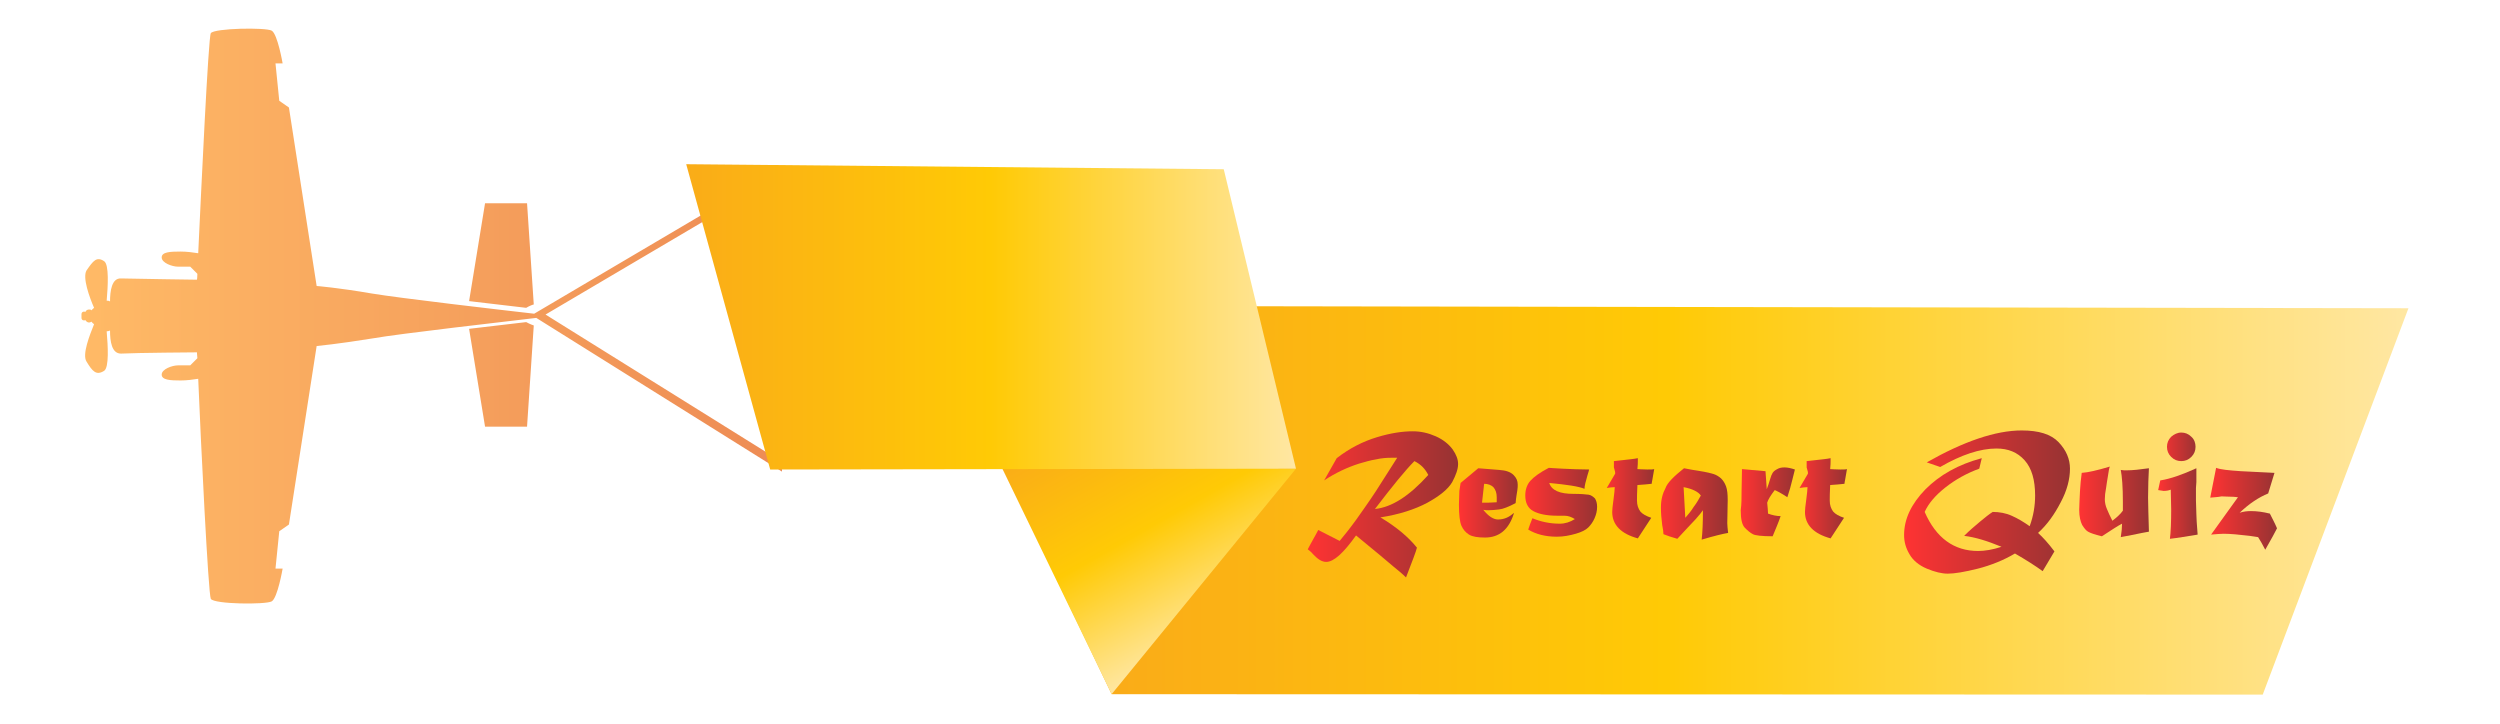 
<svg version="1.1" id="Objects" xmlns="http://www.w3.org/2000/svg" xmlns:xlink="http://www.w3.org/1999/xlink" x="0px" y="0px"
	 viewBox="0 333.8 595.3 172.5" enable-background="new 0 333.8 595.3 172.5" xml:space="preserve">
<linearGradient id="plane_1_" gradientUnits="userSpaceOnUse" x1="24.2" y1="740.74" x2="628.4" y2="740.74" gradientTransform="matrix(0.799 0 0 -0.799 0 1000.989)">
	<stop  offset="0" style="stop-color:#FFBA66"/>
	<stop  offset="1" style="stop-color:#CC3333"/>
</linearGradient>
<path id="plane" fill="url(#plane_1_)" d="M502.3,411.3l-314.1,36.9l0,0 M186.2,373.7l-59,34.8c-7.9-0.9-32-3.7-38.6-4.8
	c-8.1-1.4-13.2-1.8-13.2-1.8l-6.6-42.5l-2.3-1.6l-0.9-8.9h1.7c0,0-1.2-7-2.6-7.8c-1.4-0.8-13.7-0.6-14.5,0.6c-0.6,1-2.3,37.6-3,52.4
	c-1.2-0.2-2.8-0.4-4.2-0.4c-2.5,0-4.5,0.1-4.5,1.4s2.5,2.2,3.9,2.2c1.4,0,2.9,0,2.9,0l1.7,1.7c0,0.9-0.1,1.4-0.1,1.4
	s-14.4-0.2-18.1-0.3c-2.2-0.1-2.6,3-2.6,5.5c-0.2-0.2-0.5-0.2-0.8-0.2c0.3-3.4,0.6-8.6-0.6-9.4c-1.8-1.2-2.6-0.1-4.2,2.2
	c-1,1.7,0.7,6.4,1.8,8.9c-0.2,0.2-0.4,0.3-0.6,0.6c-0.2-0.2-0.3-0.2-0.6-0.2c-0.4,0-0.7,0.2-0.9,0.6c-0.1-0.1-0.2-0.1-0.3-0.1
	c-0.3,0-0.6,0.2-0.6,0.6v0.9c0,0.3,0.2,0.6,0.6,0.6c0.1,0,0.2,0,0.3-0.1c0.2,0.3,0.5,0.6,0.9,0.6c0.2,0,0.4-0.1,0.6-0.2
	c0.1,0.2,0.3,0.4,0.6,0.6c-1,2.5-2.9,7.2-1.8,8.9c1.4,2.3,2.3,3.4,4.2,2.2c1.2-0.8,0.9-6,0.6-9.4c0.3,0,0.6-0.1,0.8-0.2
	c0,2.6,0.4,5.5,2.6,5.5c3.8-0.2,18.1-0.3,18.1-0.3s0,0.5,0.1,1.4l-1.7,1.7c0,0-1.4,0-2.9,0c-1.4,0-3.9,0.9-3.9,2.2
	c0,1.3,2.1,1.4,4.5,1.4c1.4,0,3-0.2,4.2-0.4c0.6,14.8,2.4,51.3,3,52.4c0.8,1.3,13.1,1.4,14.5,0.6c1.4-0.8,2.6-7.8,2.6-7.8h-1.7
	l0.9-8.9l2.3-1.6l6.6-42.5c0,0,5.2-0.5,13.2-1.8c6.8-1.2,31.7-4,39.1-4.9l58.5,36.6 M129.9,408.7l56.3-33.2v68.3L129.9,408.7z
	 M125.3,410.5c0.9,0.5,1.8,0.8,1.8,0.8l-1.6,24.1h-10l-3.8-23.3C116.9,411.5,121.8,410.9,125.3,410.5z M125.3,407.1
	c-3.4-0.4-8.4-1-13.6-1.6l3.8-23.3h10l1.6,24.1C127,406.3,126.1,406.6,125.3,407.1z"/>
<g id="banner">
	
		<linearGradient id="SVGID_1_" gradientUnits="userSpaceOnUse" x1="462.186" y1="685.69" x2="29.117" y2="685.69" gradientTransform="matrix(-0.815 0 0 -0.799 597.271 1000.989)">
		<stop  offset="0.13" style="stop-color:#FAAC18"/>
		<stop  offset="0.5" style="stop-color:#FFCA05"/>
		<stop  offset="1" style="stop-color:#FFE7A3"/>
	</linearGradient>
	<polygon fill="url(#SVGID_1_)" points="538.8,499.2 573.5,407.2 220.5,406.6 264.7,499.1 	"/>
	
		<linearGradient id="SVGID_2_" gradientUnits="userSpaceOnUse" x1="373.237" y1="647.936" x2="411.152" y2="713.6" gradientTransform="matrix(-0.815 0 0 -0.799 597.271 1000.989)">
		<stop  offset="0" style="stop-color:#FFE7A3"/>
		<stop  offset="0.5" style="stop-color:#FFCA05"/>
		<stop  offset="1" style="stop-color:#FAAC18"/>
	</linearGradient>
	<polygon fill="url(#SVGID_2_)" points="308.6,445.4 238.1,444.2 264.7,499.1 	"/>
	
		<linearGradient id="SVGID_3_" gradientUnits="userSpaceOnUse" x1="291.966" y1="740.24" x2="470.156" y2="740.24" gradientTransform="matrix(-0.815 0 0 -0.799 546.614 1000.989)">
		<stop  offset="0" style="stop-color:#FFE7A3"/>
		<stop  offset="0.5" style="stop-color:#FFCA05"/>
		<stop  offset="1" style="stop-color:#FAAC18"/>
	</linearGradient>
	<polyline fill="url(#SVGID_3_)" points="308.6,445.4 291.4,374.1 163.4,372.9 183.4,445.6 308.6,445.4 	"/>
</g>
<g id="restartquiz">
	<linearGradient id="SVGID_4_" gradientUnits="userSpaceOnUse" x1="311.375" y1="453.837" x2="347.167" y2="453.837">
		<stop  offset="0" style="stop-color:#FF3333"/>
		<stop  offset="1" style="stop-color:#963333"/>
	</linearGradient>
	<path fill="url(#SVGID_4_)" d="M315.3,448.2l3-5.3c3.1-2.4,6.3-4,9.6-5c3.3-1,6.1-1.4,8.5-1.4c1.9,0,3.7,0.4,5.5,1.2
		c1.8,0.8,3.1,1.9,4,3.1c0.9,1.3,1.3,2.4,1.3,3.5c0,1.2-0.5,2.6-1.4,4.3c-1,1.7-3,3.3-5.9,4.9c-3,1.6-6.7,2.8-11.2,3.5
		c3.7,2.2,6.6,4.6,8.7,7.2c-0.2,0.9-1.1,3.2-2.6,7.1c-0.9-0.9-1.9-1.7-3-2.6c-1.1-0.9-2.1-1.8-3.2-2.7c-1.1-0.9-3-2.5-5.7-4.7
		c-3,4.2-5.3,6.3-7.1,6.3c-1,0-2-0.6-3.2-1.9c-0.3-0.4-0.7-0.7-1.2-1.1c0.3-0.5,0.7-1.4,1.3-2.4c0.5-0.9,0.9-1.6,1.2-2.2l5.1,2.6
		c1-1.2,2.3-2.8,3.9-5c1.4-2,3-4.2,4.7-6.8l5.1-8l-1.4,0c-1.2,0-2.4,0.1-3.7,0.4c-1.3,0.2-2.6,0.6-4,1
		C320.8,445.1,318,446.4,315.3,448.2z M336.8,443.6c-2.1,2.1-5.2,5.9-9.4,11.4c4-0.4,8.2-3.1,12.7-8.1
		C339.4,445.5,338.4,444.4,336.8,443.6z"/>
	<linearGradient id="SVGID_5_" gradientUnits="userSpaceOnUse" x1="347.631" y1="453.448" x2="361.454" y2="453.448">
		<stop  offset="0" style="stop-color:#FF3333"/>
		<stop  offset="1" style="stop-color:#963333"/>
	</linearGradient>
	<path fill="url(#SVGID_5_)" d="M347.8,448.8l4.2-3.5l5,0.4c1.6,0.1,2.7,0.5,3.4,1.2c0.7,0.7,1,1.4,1,2.3c0,0.4,0,0.8-0.1,1.4
		c-0.1,0.7-0.3,1.7-0.4,3c-1.7,0.9-3,1.4-3.9,1.5c-0.9,0.1-1.7,0.2-2.6,0.2c-0.3,0-0.7,0-1.2-0.1c1.2,1.5,2.4,2.3,3.5,2.3
		c1.4,0,2.6-0.5,3.7-1.5h0.1c-1.2,3.9-3.5,5.8-6.9,5.8c-1.7,0-3-0.2-3.8-0.7s-1.4-1.2-1.8-2.1c-0.4-0.9-0.6-2.6-0.6-5.1l0.1-3.2
		L347.8,448.8z M353.4,449l-0.5,4.5c1.1,0,2.2,0,3.5-0.1c0-0.8,0-1.2,0-1.2c0-1.1-0.3-1.8-0.8-2.4C355.1,449.3,354.3,449,353.4,449z
		"/>
	<linearGradient id="SVGID_6_" gradientUnits="userSpaceOnUse" x1="363.384" y1="453.411" x2="380.287" y2="453.411">
		<stop  offset="0" style="stop-color:#FF3333"/>
		<stop  offset="1" style="stop-color:#963333"/>
	</linearGradient>
	<path fill="url(#SVGID_6_)" d="M368.8,445.2c0.1,0,1.1,0.1,3.2,0.2c2.2,0.1,4.3,0.2,6.4,0.2c0,0-0.1,0.5-0.4,1.4
		c-0.4,1.4-0.7,2.5-0.7,3.2c-1.4-0.6-4.3-1-8.4-1.4c0.6,1.8,2.5,2.6,5.8,2.6c1.7,0,2.9,0.1,3.6,0.2c0.6,0.1,1.1,0.5,1.5,0.9
		c0.3,0.5,0.5,1.1,0.5,2c0,0.9-0.2,1.8-0.6,2.7c-0.4,0.9-0.9,1.6-1.5,2.2c-0.6,0.6-1.6,1.1-3,1.5c-1.4,0.4-2.9,0.7-4.5,0.7
		c-2.7,0-5-0.6-6.8-1.7c0.2-0.7,0.6-1.7,1-2.7c1.9,0.8,4.1,1.3,6.5,1.3c1.3,0,2.5-0.4,3.6-1.1c-0.8-0.5-1.6-0.8-2.5-0.8
		c-0.2,0-0.4,0-0.7,0c-0.6,0-1,0-1.1,0c-2.4,0-4.3-0.4-5.6-1.1c-1.3-0.7-1.9-2-1.9-3.7c0-1.4,0.4-2.6,1.2-3.5
		C365.3,447.3,366.7,446.3,368.8,445.2z"/>
	<linearGradient id="SVGID_7_" gradientUnits="userSpaceOnUse" x1="382.291" y1="452.455" x2="393.776" y2="452.455">
		<stop  offset="0" style="stop-color:#FF3333"/>
		<stop  offset="1" style="stop-color:#963333"/>
	</linearGradient>
	<path fill="url(#SVGID_7_)" d="M384.3,445.1l0-1.5c0.1,0,0.7-0.1,1.8-0.2c1.7-0.2,3-0.3,3.9-0.5c0,0.2,0,0.4,0,0.6
		c0,0.4,0,1.1-0.1,2c0.4,0,1.2,0.1,2.4,0.1c0.8,0,1.3,0,1.6-0.1c-0.3,2-0.6,3.2-0.6,3.5c-0.8,0.1-2,0.2-3.4,0.3
		c-0.1,1.8-0.1,3.1-0.1,3.7c0,1.1,0.3,1.9,0.8,2.6c0.5,0.6,1.4,1.1,2.6,1.5l-3.2,4.9c-4-1.1-6.1-3.2-6.1-6.3c0-0.5,0.1-1.5,0.3-2.9
		c0.2-1.5,0.3-2.5,0.3-3c-0.6,0-1.2,0.1-1.9,0.2l2-3.4v-0.4L384.3,445.1z"/>
	<linearGradient id="SVGID_8_" gradientUnits="userSpaceOnUse" x1="395.187" y1="453.8" x2="411.31" y2="453.8">
		<stop  offset="0" style="stop-color:#FF3333"/>
		<stop  offset="1" style="stop-color:#963333"/>
	</linearGradient>
	<path fill="url(#SVGID_8_)" d="M401,445.3c0.2,0,1.3,0.3,3.4,0.6c1.9,0.3,3.1,0.6,3.7,0.8c0.6,0.2,1.1,0.5,1.7,1
		c0.5,0.5,0.9,1.1,1.2,1.9c0.3,0.8,0.4,1.9,0.4,3.3l-0.1,5.5c0,0.6,0.1,1.4,0.2,2.3c-1.2,0.2-3.3,0.7-6.3,1.6c0.2-1.7,0.3-4,0.3-7
		c-0.2,0.3-0.8,1.1-1.8,2.2c-1,1.1-2.5,2.6-4.3,4.6c-1.4-0.4-2.6-0.8-3.3-1.1c0-0.5-0.1-1.2-0.3-2.2c-0.2-1.5-0.3-2.9-0.3-4.2
		c0-1.8,0.4-3.3,1.1-4.6C397,448.8,398.6,447.2,401,445.3z M400.9,449.8l0.4,7.3c0.7-0.8,1.4-1.6,2-2.6c0.7-0.9,1.2-1.8,1.7-2.7
		C404.4,450.9,403,450.2,400.9,449.8z"/>
	<linearGradient id="SVGID_9_" gradientUnits="userSpaceOnUse" x1="414.669" y1="453.142" x2="427.565" y2="453.142">
		<stop  offset="0" style="stop-color:#FF3333"/>
		<stop  offset="1" style="stop-color:#963333"/>
	</linearGradient>
	<path fill="url(#SVGID_9_)" d="M414.7,450.8l0.1-5.3l5.6,0.5l0.3,4.3c0.3-0.8,0.6-1.7,0.8-2.4c0.2-0.7,0.4-1.2,0.6-1.5
		c0.2-0.3,0.5-0.6,1.1-0.9c0.5-0.3,1.1-0.4,1.7-0.4c0.8,0,1.6,0.2,2.5,0.5l-0.6,2.4c-0.3,1.3-0.7,2.7-1.2,4.2c-1.5-1-2.5-1.5-3-1.7
		c-1,1.3-1.6,2.3-1.8,3c0.1,1.1,0.2,2,0.2,2.6c1.1,0.4,2.1,0.6,3,0.6c-0.5,1.5-1.2,3.1-1.9,4.8c-2.6,0-4.2-0.2-4.7-0.5
		c-0.6-0.3-1.2-0.8-1.9-1.5c-0.7-0.7-1-2.1-1-4.2C414.7,453.8,414.7,452.4,414.7,450.8z"/>
	<linearGradient id="SVGID_10_" gradientUnits="userSpaceOnUse" x1="428.214" y1="452.455" x2="439.699" y2="452.455">
		<stop  offset="0" style="stop-color:#FF3333"/>
		<stop  offset="1" style="stop-color:#963333"/>
	</linearGradient>
	<path fill="url(#SVGID_10_)" d="M430.2,445.1l0-1.5c0.1,0,0.7-0.1,1.8-0.2c1.7-0.2,3-0.3,3.9-0.5c0,0.2,0,0.4,0,0.6
		c0,0.4,0,1.1-0.1,2c0.4,0,1.2,0.1,2.4,0.1c0.8,0,1.3,0,1.6-0.1c-0.3,2-0.6,3.2-0.6,3.5c-0.8,0.1-2,0.2-3.4,0.3
		c-0.1,1.8-0.1,3.1-0.1,3.7c0,1.1,0.3,1.9,0.8,2.6c0.5,0.6,1.4,1.1,2.6,1.5l-3.2,4.9c-4-1.1-6.1-3.2-6.1-6.3c0-0.5,0.1-1.5,0.3-2.9
		c0.2-1.5,0.3-2.5,0.3-3c-0.6,0-1.2,0.1-1.9,0.2l2-3.4v-0.4L430.2,445.1z"/>
	<linearGradient id="SVGID_11_" gradientUnits="userSpaceOnUse" x1="453.448" y1="453.466" x2="492.914" y2="453.466">
		<stop  offset="0" style="stop-color:#FF3333"/>
		<stop  offset="1" style="stop-color:#963333"/>
	</linearGradient>
	<path fill="url(#SVGID_11_)" d="M462,445l-3.2-1.1c8.8-5,16.4-7.6,22.6-7.6c4.1,0,7,0.9,8.8,2.8c1.8,1.9,2.7,4,2.7,6.3
		c0,2.5-0.7,5.2-2.2,8c-1.5,2.9-3.2,5.3-5.4,7.3c1.1,1,2.4,2.4,3.9,4.4l-2.8,4.7c-1.8-1.3-4-2.7-6.6-4.2c-2.7,1.6-5.7,2.8-8.8,3.6
		c-3.2,0.8-5.6,1.2-7.2,1.2c-1.4,0-3.1-0.4-5-1.2c-1.9-0.8-3.3-2-4.1-3.4c-0.9-1.5-1.3-3-1.3-4.6c0-3.8,1.7-7.4,5.1-10.9
		c3.4-3.4,7.8-5.9,13.4-7.4l-0.6,2.5c-3,1.1-5.7,2.6-8.1,4.5c-2.4,1.9-4,3.8-4.9,5.8c2.7,6.2,7,9.3,12.7,9.3c1.6,0,3.5-0.3,5.6-1
		c-3.4-1.4-6.3-2.3-8.9-2.6c1.3-1.3,2.6-2.4,3.8-3.4c1.2-1,2.2-1.8,3-2.3c1.6,0,3.2,0.3,4.5,0.9c1.4,0.6,2.9,1.5,4.3,2.5
		c0.9-2.4,1.3-4.9,1.3-7.3c0-3.7-0.8-6.5-2.5-8.4c-1.7-1.9-3.9-2.8-6.7-2.8C471.5,440.6,467,442.1,462,445z"/>
	<linearGradient id="SVGID_12_" gradientUnits="userSpaceOnUse" x1="495.159" y1="453.373" x2="511.617" y2="453.373">
		<stop  offset="0" style="stop-color:#FF3333"/>
		<stop  offset="1" style="stop-color:#963333"/>
	</linearGradient>
	<path fill="url(#SVGID_12_)" d="M495.7,446.4c1.5-0.1,3.7-0.6,6.7-1.5c-0.2,0.4-0.3,1.3-0.5,2.5c-0.1,0.8-0.3,1.6-0.4,2.6
		c-0.2,1-0.3,1.9-0.3,2.7c0,0.8,0.2,1.6,0.5,2.3c0.3,0.8,0.8,1.8,1.3,2.8c1.2-0.9,2-1.7,2.5-2.4c0-0.4,0-1.1,0-2.1
		c0-3.5-0.2-6-0.5-7.6c0.5,0.1,0.9,0.1,1.3,0.1c1.5,0,3.3-0.2,5.4-0.5c-0.1,1.9-0.2,4.2-0.2,7c0,1.6,0.1,4.3,0.2,8.1
		c-0.7,0.1-2.1,0.4-4.1,0.8l-2.6,0.5c0.2-1.2,0.3-2.3,0.3-3.2c-1,0.5-2.5,1.5-4.8,3c-1.7-0.4-2.8-0.8-3.3-1.1
		c-0.5-0.3-0.9-0.8-1.4-1.6c-0.4-0.8-0.7-2-0.7-3.6C495.2,452.2,495.3,449.2,495.7,446.4z"/>
	<linearGradient id="SVGID_13_" gradientUnits="userSpaceOnUse" x1="513.899" y1="449.393" x2="523.362" y2="449.393">
		<stop  offset="0" style="stop-color:#FF3333"/>
		<stop  offset="1" style="stop-color:#963333"/>
	</linearGradient>
	<path fill="url(#SVGID_13_)" d="M513.9,450.5l0.5-2.3c2.5-0.4,5.3-1.4,8.6-2.9v3.3l-0.1,1.4c0,0.2,0,0.4,0,0.5c0,0.4,0,1,0,1.7
		c0,0.3,0,0.6,0,0.8l0.1,3.3c0,0.7,0.1,2.3,0.3,4.8c-2.5,0.4-4.8,0.8-6.6,1c0.2-1.6,0.3-3.9,0.3-7l-0.1-4.7
		c-0.5,0.2-1.1,0.3-1.7,0.3C514.8,450.6,514.3,450.6,513.9,450.5z M519.4,436.8c0.9,0,1.7,0.3,2.4,1c0.7,0.6,1,1.5,1,2.4
		c0,0.9-0.3,1.7-1,2.4c-0.7,0.7-1.5,1-2.4,1s-1.7-0.3-2.4-1c-0.7-0.7-1-1.5-1-2.4c0-0.9,0.3-1.7,1-2.4
		C517.7,437.2,518.5,436.8,519.4,436.8z"/>
	<linearGradient id="SVGID_14_" gradientUnits="userSpaceOnUse" x1="526.294" y1="455.034" x2="542.14" y2="455.034">
		<stop  offset="0" style="stop-color:#FF3333"/>
		<stop  offset="1" style="stop-color:#963333"/>
	</linearGradient>
	<path fill="url(#SVGID_14_)" d="M526.3,452.3l1.4-7.1c1,0.4,2.9,0.6,5.9,0.8l8,0.4l-1.5,4.9c-2.2,0.9-4.5,2.4-6.8,4.6
		c0.9-0.3,1.8-0.4,2.7-0.4c1.4,0,2.9,0.2,4.5,0.6c0.6,1.2,1.2,2.3,1.7,3.5c-0.4,0.8-1.3,2.5-2.8,5.1c-0.6-1.2-1.2-2.2-1.7-3l-2-0.3
		c-2.5-0.3-4.6-0.5-6.2-0.5c-0.9,0-1.8,0.1-3,0.2l6.4-8.9l-1-0.1c-1.2,0-2.2-0.1-2.9-0.1C528,452.2,527.1,452.2,526.3,452.3z"/>
</g>
</svg>

